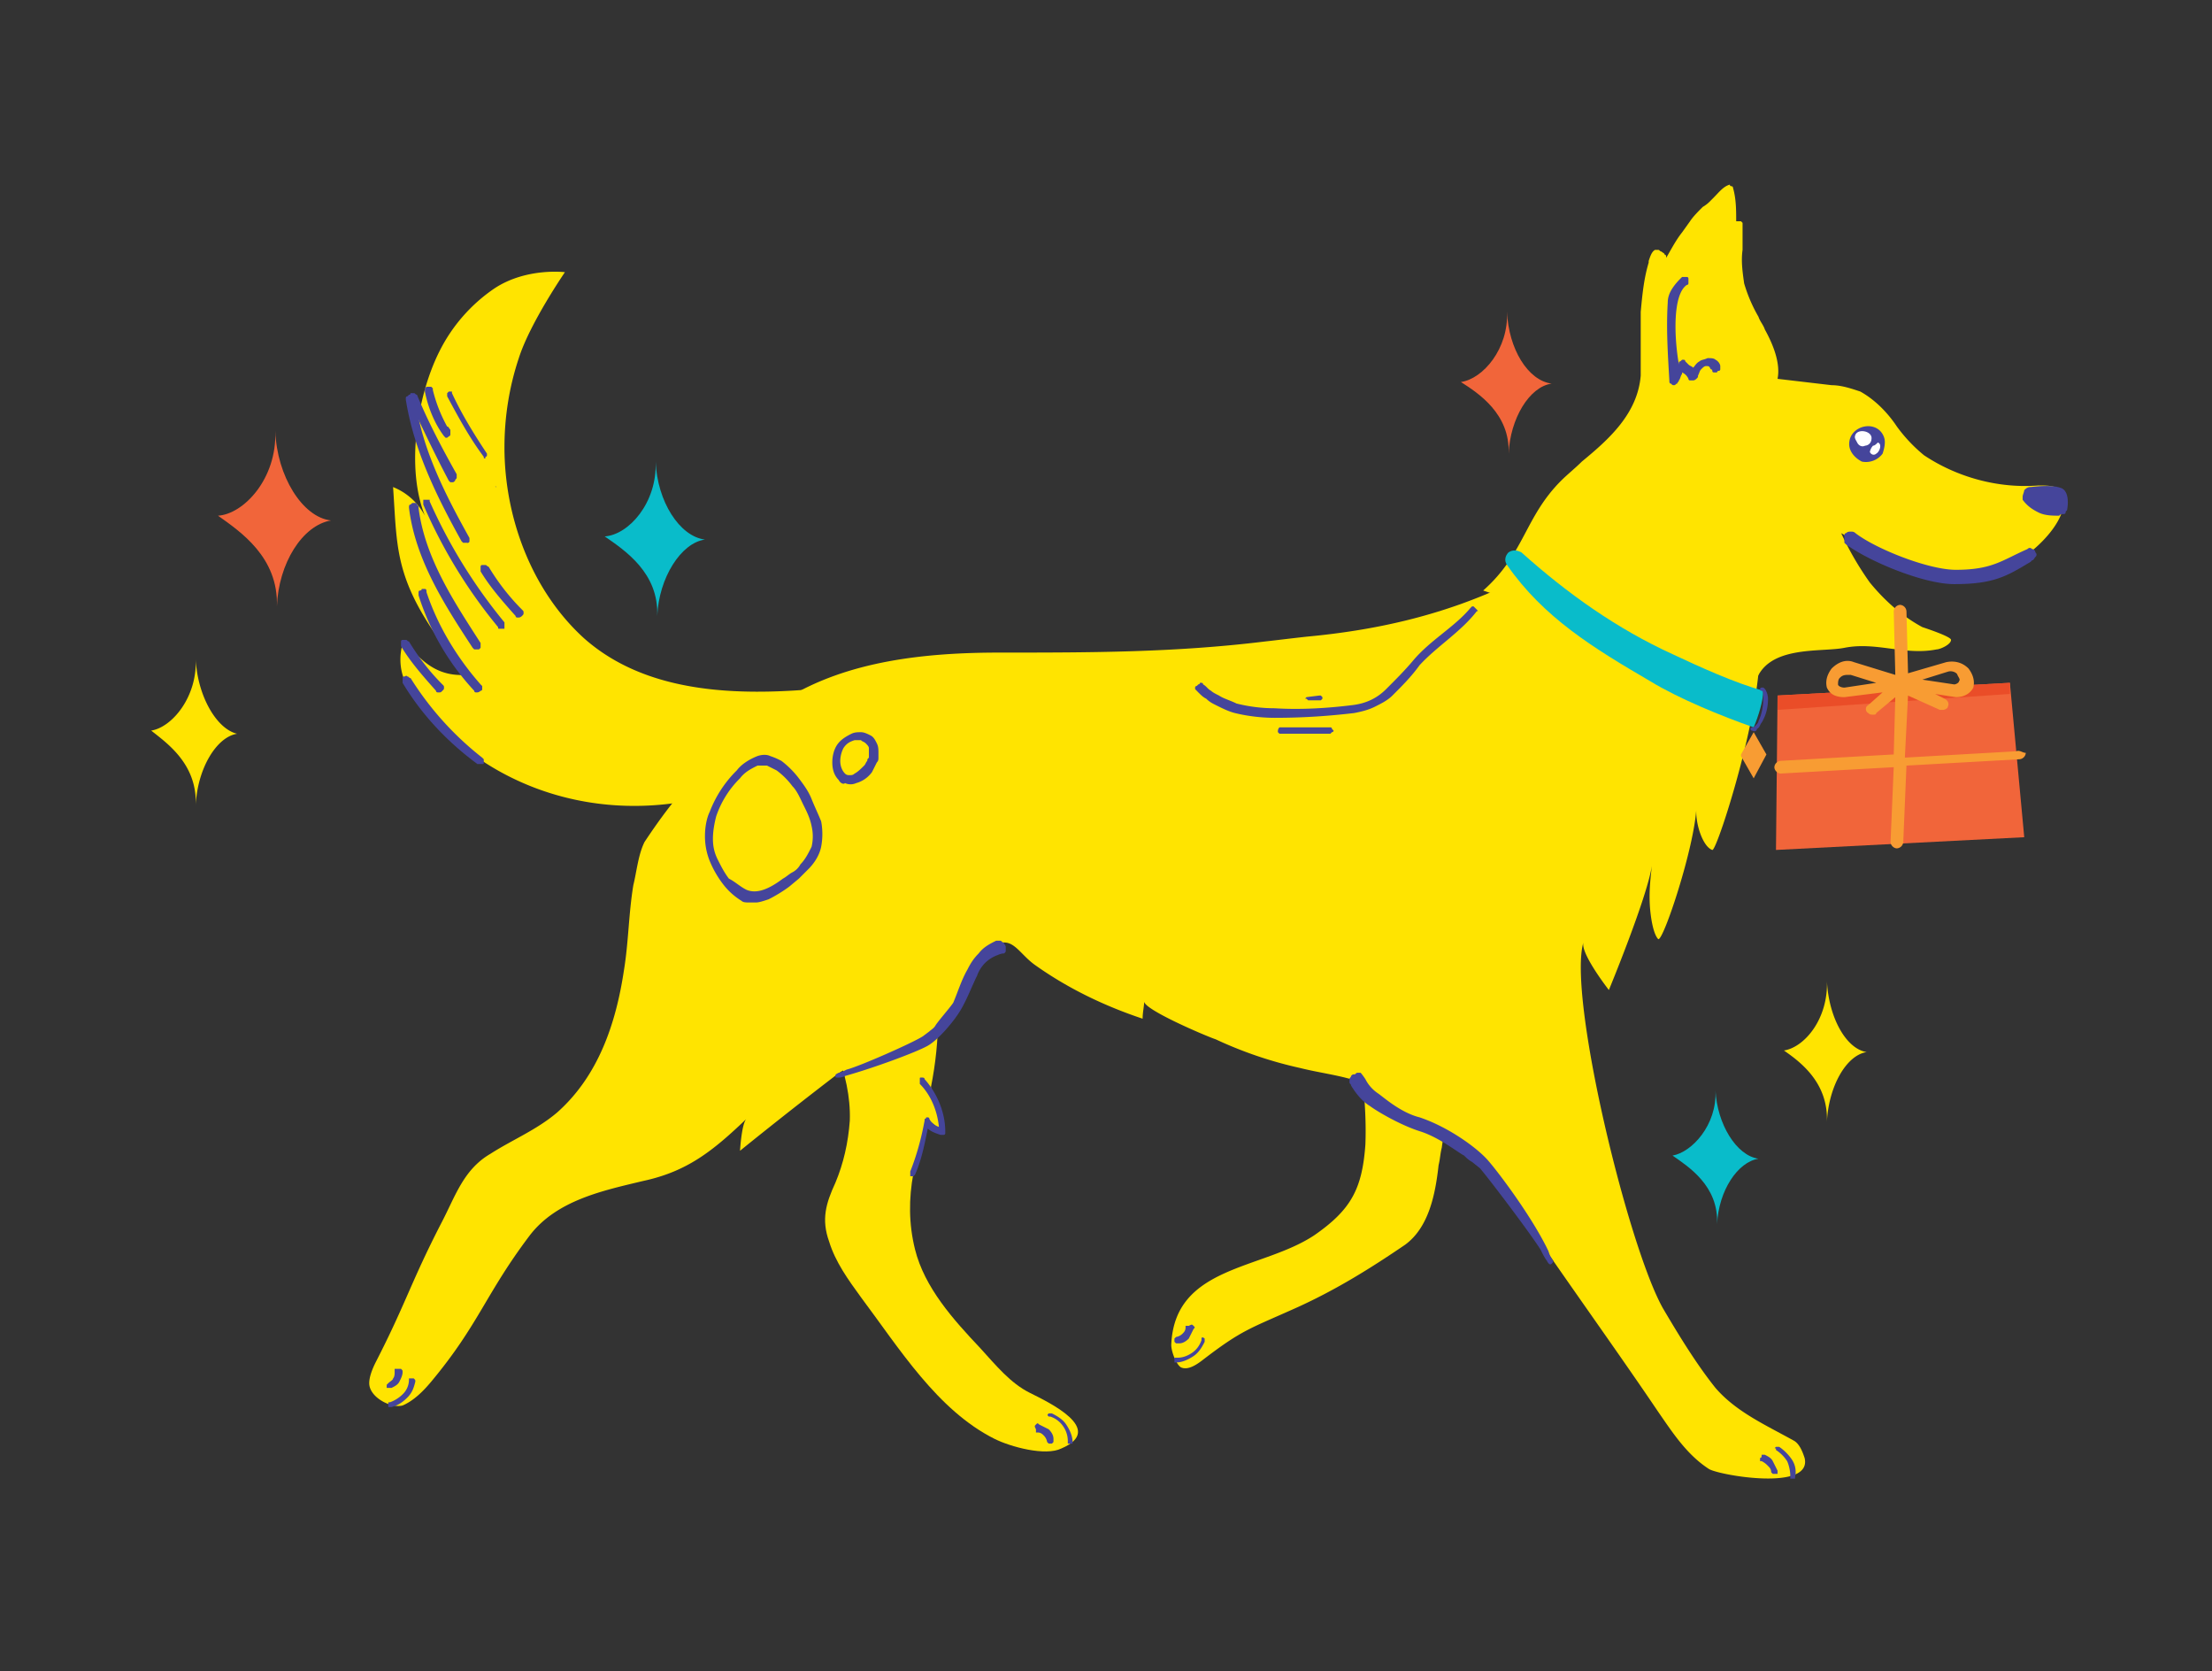 <svg width="94" height="71" fill="none" xmlns="http://www.w3.org/2000/svg"><rect width="100%" height="100%" fill="#333333" stroke="none"/><path d="M70.06 18.46c-.54.811-1.014 1.623-1.622 2.367-1.218 1.555-2.638 3.178-4.464 4.057-2.772 1.285-5.545 1.893-8.453 2.164-.608.067-1.15.135-1.758.203-3.855.473-7.439.473-11.294.473-3.11 0-6.424.338-9.062 1.96-1.217.745-2.028 1.759-3.11 2.638-1.285 1.014-2.503 2.84-2.908 3.448-.27.541-.338 1.285-.474 1.826-.203 1.217-.203 2.435-.405 3.652-.338 2.231-1.082 4.463-2.84 6.018-.88.744-1.894 1.15-2.841 1.758-1.15.676-1.488 1.825-2.096 2.975-1.285 2.502-1.488 3.381-2.773 5.883-.135.27-.27.608-.27.879 0 .608.946 1.082 1.42.947.473-.203.879-.609 1.217-1.015 2.029-2.434 2.3-3.719 4.193-6.22 1.15-1.488 3.11-1.894 4.801-2.3 1.894-.405 2.976-1.284 4.396-2.637-.203.203-.27 1.353-.27 1.353s1.825-1.488 4.125-3.246c1.081-.812 2.57-.406 4.395-1.961 1.082-.88 1.353-2.773 2.029-3.313.947-.812 1.217.067 1.961.608 1.42 1.014 2.976 1.758 4.599 2.3 0-.271.067-.542.067-.745-.067.339 2.638 1.488 3.043 1.623a17.24 17.24 0 0 0 3.585 1.217c1.082.27 2.096.339 3.043.812 1.014.54 4.53 2.637 5.545 4.192 1.961 2.975 4.666 6.695 6.627 9.602.61.88 1.218 1.826 2.165 2.434.473.27 4.395.947 4.057-.473-.068-.203-.203-.608-.473-.744-1.218-.676-2.435-1.217-3.314-2.231-.811-1.014-1.555-2.232-2.232-3.381-1.487-2.637-4.057-13.253-3.381-15.552-.135.473 1.082 2.028 1.082 2.028s1.623-3.922 1.826-5.274c-.068.608-.135 1.217-.068 1.893.068.676.203 1.082.338 1.217.203.136 1.556-3.922 1.624-5.612-.068.676.27 1.69.676 1.826.203.067 2.367-6.695 1.96-9.129-.27-1.758-3.921-9.534-4.665-8.52Z" fill="#FFE400"/><path d="M39.561 46.184c0 .068.541 1.217.474 1.826 0 .135-.541-.473-.609-.406-.203.88-.473 1.353-.609 2.232-.203 1.082-.203 2.163.068 3.245.406 1.623 1.623 2.976 2.773 4.193.676.744 1.285 1.487 2.096 1.893.812.406 3.246 1.555 1.352 2.367-.676.338-2.163-.068-2.84-.406-2.434-1.217-4.057-3.854-5.68-6.018-.541-.744-1.082-1.488-1.353-2.367-.338-.946-.135-1.623.27-2.502.339-.811.542-1.69.61-2.637.067-2.028-.947-3.99-1.894-5.747-.947-1.826-2.029-3.652-2.164-5.748-.068-1.623.676-3.99 2.434-4.463 1.894-.54 2.773 1.488 3.382 2.908 1.623 3.922 2.502 7.573 1.69 11.63Z" fill="#FFE400"/><path d="M35.91 29.144c-3.652.406-8.116.609-11.091-2.028-2.232-2.029-3.382-5.14-3.382-8.115 0-1.285.203-2.57.61-3.786.472-1.488 1.96-3.652 1.96-3.652s-1.623-.203-2.975.676a7.024 7.024 0 0 0-2.367 2.705c-.947 1.893-1.42 4.936-.609 6.965a2.634 2.634 0 0 0-1.352-1.217c.203 2.907 0 4.192 3.11 7.979-1.082.067-1.826-.406-2.637-1.488-.135.27-.338 1.15.135 1.961 3.584 5.41 11.294 7.032 17.786 2.3.338-.745.54-1.556.811-2.3ZM61.27 48.753c-.069.27-.069.474-.136.744-.135 1.217-.406 2.637-1.42 3.381-1.488 1.014-2.908 1.894-4.531 2.637-2.097.947-2.367.947-4.125 2.3-.27.202-.609.405-.88.27-.202-.135-.405-.676-.405-.947.135-3.38 3.854-3.178 6.086-4.666 1.555-1.081 2.029-1.96 2.164-3.854.068-1.758-.203-3.516-.406-5.274-.338-2.57-.608-5.342.474-7.709.473-.946 1.42-1.96 2.434-1.69 1.15.27 1.488 1.623 1.556 2.772.27 3.043.202 6.086-.27 9.129-.136.946-.407 1.893-.542 2.907ZM72.833 8.385l-.135.135a1.475 1.475 0 0 1-.338.27c-.203.203-.406.406-.541.609l-.338.473c-.27.338-.474.744-.676 1.082 0-.067 0-.135-.068-.135 0-.068-.068-.068-.135-.135-.068 0-.068-.068-.136-.068h-.135c-.135.068-.203.27-.27.473v.068c-.203.676-.27 1.352-.338 2.096v2.705c-.136 1.623-1.353 2.705-2.503 3.652-.27.27-.608.54-.879.81-1.555 1.556-1.555 3.111-3.313 4.667l11.564 3.922c.473-1.623 2.772-1.285 3.787-1.488 1.352-.27 2.57.338 3.922.067.135 0 .609-.202.609-.405 0-.135-1.015-.474-1.218-.541-.879-.473-1.623-1.15-2.231-1.893a13.004 13.004 0 0 1-1.218-2.097c.136.068.203.136.339.203.135.068.27.203.405.27.609.474 1.353.812 2.097 1.083 1.014.27 2.502.473 3.516.202.541-.202 1.082-.473 1.488-.811.676-.473 1.894-1.69 1.555-2.637-.135-.338-.608-.338-1.014-.338-1.69.135-3.449-.338-4.869-1.285a6.598 6.598 0 0 1-1.15-1.217c-.405-.609-.946-1.15-1.555-1.488-.406-.135-.812-.27-1.217-.27l-2.3-.27c.136-.677-.203-1.488-.54-2.097-.068-.203-.204-.338-.271-.54a6.42 6.42 0 0 1-.609-1.42c-.067-.474-.135-.948-.067-1.42v-1.15l-.068-.068h-.203c0-.473 0-.947-.135-1.42 0 0 0-.068-.068-.068 0 0-.067 0-.067-.067-.27.067-.474.338-.677.54ZM8.318 27.994c.068 1.555.88 2.975 1.758 3.178-.879.136-1.69 1.488-1.758 3.043.068-1.758-1.217-2.637-1.893-3.178.879-.135 1.96-1.42 1.893-3.043ZM77.635 41.652c.067 1.556.811 2.908 1.69 3.043-.879.135-1.623 1.488-1.69 2.975.067-1.69-1.15-2.57-1.826-3.042.879-.136 1.893-1.353 1.826-2.976Z" fill="#FFE400"/><path d="M11.7 18.324c.067 1.894 1.15 3.652 2.366 3.787-1.217.203-2.231 1.826-2.299 3.651.068-2.096-1.555-3.178-2.502-3.854 1.082-.068 2.502-1.555 2.434-3.584ZM64.042 13.254c.067 1.555.879 2.908 1.893 3.043-.947.135-1.758 1.487-1.826 2.975.068-1.69-1.284-2.57-2.028-3.043.946-.135 2.028-1.42 1.96-2.975Z" fill="#F1653A"/><path d="M27.862 19.61c.068 1.69 1.014 3.178 2.096 3.313-1.014.135-1.96 1.623-2.028 3.245.067-1.825-1.353-2.772-2.232-3.38 1.014-.068 2.232-1.42 2.164-3.179ZM72.9 46.318c.069 1.42.88 2.773 1.827 2.908-.88.135-1.69 1.352-1.758 2.772.067-1.622-1.218-2.434-1.894-2.907.811-.136 1.894-1.285 1.826-2.773ZM64.65 23.463c1.962 1.758 4.058 3.246 6.425 4.328 1.15.54 2.637 1.217 3.855 1.555 0 .405-.203 1.082-.406 1.555-1.353-.473-3.179-1.217-4.396-1.961-2.434-1.42-4.53-2.705-6.086-4.936-.136-.203-.068-.406.067-.541.203-.135.406-.068.541 0Z" fill="#09BCCA"/><path d="m75.065 32.052-.541-.947-.541.947v.068l.54.946.542-1.014c.068 0 .068 0 0 0Z" fill="#F89C33"/><path d="M74.456 31.037c-.067 0-.067-.068-.067-.068 0-.068.067-.068.067-.068.068 0 .068 0 .136-.067.067-.068.135-.135.135-.203.135-.27.203-.609.203-.947 0-.203 0-.338-.068-.338s-.068-.067-.068-.067c0-.068.068-.068.068-.068h.068c.135.068.203.338.203.473 0 .338-.068.676-.27 1.015-.069.067-.069.202-.204.27 0 .068-.067.135-.203.068ZM42.401 40.572a1.472 1.472 0 0 0-.54.338c-.136.135-.271.338-.339.54-.203.406-.405.947-.676 1.42-.27.474-.947 1.285-1.42 1.556-.473.27-2.3.946-3.517 1.285a.61.61 0 0 1-.338.067c-.067 0-.067 0-.067-.067 0-.068 0-.068.135-.136.067 0 .203-.067.338-.135.541-.135 2.84-1.15 3.246-1.42l.27-.203c.068-.067.203-.135.271-.27.135-.203.609-.744.744-.947.203-.473.338-.947.609-1.42.135-.27.27-.473.473-.676.203-.27.473-.406.744-.541h.135c.068 0 .068 0 .135.068.068 0 .068.067.068.067s.068.068.068.135v.136c0 .067 0 .067-.068.135-.135 0-.27.068-.27.068ZM58.023 45.845c.135.27.338.473.54.608.204.136.948.812 1.76 1.014 1.216.406 2.434 1.285 2.907 1.826.474.541 1.894 2.434 2.57 3.855.068.202.068.202.203.405 0 .068 0 .068-.068.136-.067.067-.135 0-.203-.136-.067-.067-.203-.338-.27-.473-.474-.744-2.164-2.975-2.57-3.449l-.338-.27c-.135-.068-.27-.203-.338-.27-.27-.136-1.015-.744-1.826-1.015-.88-.27-1.894-.879-2.164-1.082-.338-.203-.609-.54-.812-.879 0-.068-.067-.067-.067-.135v-.135c0-.068.067-.068.067-.136.068-.067.068-.067.136-.067.067 0 .067-.068.135-.068h.135c.068.068.203.27.203.27ZM31.514 38.272a2.884 2.884 0 0 1-.812-.743 4.317 4.317 0 0 1-.54-.947 2.804 2.804 0 0 1-.204-1.082c0-.338.068-.744.203-1.014a4.952 4.952 0 0 1 1.15-1.758c.203-.27.54-.474.879-.609.203-.068.406-.068.54 0 .204.068.339.135.474.203.27.203.541.473.744.744.203.27.406.54.541.879.135.338.27.608.406.947.068.337.068.743 0 1.081-.068.339-.27.677-.541.947l-.406.406-.406.338c-.27.203-.608.405-.879.54-.203.068-.405.136-.54.136h-.271c-.136 0-.27 0-.338-.068Zm.203-.473c.473.203 1.014-.068 1.555-.473.135-.068.27-.203.406-.27a.816.816 0 0 0 .338-.339c.203-.203.338-.473.473-.744a1.93 1.93 0 0 0 0-.879c-.067-.338-.203-.608-.338-.879-.135-.27-.27-.608-.473-.811a3.21 3.21 0 0 0-.677-.676l-.405-.203h-.406c-.27.135-.541.27-.744.54a4.112 4.112 0 0 0-1.014 1.624c-.068.27-.136.608-.136.946 0 .338.068.609.203.88.136.27.27.54.474.81.27.136.473.339.744.474ZM35.639 33.134c-.203-.203-.27-.473-.27-.744 0-.27.067-.54.202-.744.136-.202.338-.338.609-.473.135-.067.27-.067.406-.067.135 0 .27.067.405.135.136.067.203.203.27.338.069.135.069.27.069.405v.203c0 .068 0 .136-.068.203l-.203.406a1.24 1.24 0 0 1-.676.473.578.578 0 0 1-.474 0c-.067.068-.203 0-.27-.135Zm.27-.27c.068.067.136.067.203.067.068 0 .136 0 .203-.067.135-.068.27-.203.406-.338.068-.068.068-.136.135-.203 0-.068 0-.068.068-.136v-.405c0-.068-.068-.136-.135-.203-.068-.068-.136-.068-.203-.135h-.27c-.204.067-.339.135-.474.338a1.274 1.274 0 0 0-.136.54c0 .203.068.406.203.542ZM75.47 61.465s.068 0 0 0h.136c.203.135.405.338.54.54a.94.94 0 0 1 .136.745v.067h-.203v-.135c0-.203-.068-.473-.135-.609a1.58 1.58 0 0 0-.474-.473v-.068c-.067 0-.067 0 0-.067-.067.067 0 0 0 0ZM74.862 61.803s.067 0 0 0h.135c.135.067.27.135.338.27l.203.406v.135h-.203l-.067-.067c0-.136-.068-.203-.136-.27a.93.93 0 0 0-.27-.204h-.068v-.135c.068 0 .068-.068.068-.135 0 .067 0 .067 0 0ZM51.193 56.867v.135c-.135.27-.27.474-.474.609-.202.135-.473.27-.743.27h-.068v-.202h.135c.203 0 .406-.068.609-.203.203-.136.338-.338.406-.541v-.068c0-.067.067-.067.135 0-.068-.067-.068-.067 0 0ZM50.72 56.326s.067 0 0 0c.067.068.067.068 0 .135l-.203.406c-.136.135-.27.203-.406.203h-.135l-.068-.068v-.135l.068-.068a.513.513 0 0 0 .27-.135c.068-.067.135-.135.135-.27v-.068h.136c.135-.068.135-.068.202 0 0-.068 0 0 0 0ZM44.565 60.045h.136c.27.135.473.27.608.473.136.203.27.474.27.744v.068h-.202v-.136a1.09 1.09 0 0 0-.203-.608 1.051 1.051 0 0 0-.541-.406h-.068c-.067-.068-.067-.068 0-.135-.067.067-.067.067 0 0ZM44.024 60.517c0-.067 0-.067 0 0 .068-.067.068-.067.136 0l.405.203c.136.136.203.27.203.406v.135l-.067.068h-.136l-.067-.068a.513.513 0 0 0-.136-.27c-.067-.068-.135-.135-.27-.135h-.068v-.136c-.067-.135-.067-.135 0-.203-.067 0-.067 0 0 0ZM17.583 58.559s0 .067 0 0c.067.067.067.067.067.135-.067.27-.135.473-.338.676-.203.203-.405.338-.676.406h-.135v-.203h.067c.203-.068.406-.203.541-.338a.857.857 0 0 0 .27-.609v-.067h.204c-.068 0-.068 0 0 0ZM17.042 58.152c.067.068.067.068.067.136 0 .135-.067.27-.135.405-.067.136-.203.203-.338.27h-.203v-.135l.068-.067c.067-.068.203-.135.203-.203.067-.068.067-.203.067-.27v-.136h.271c-.068 0-.068 0 0 0ZM62.757 25.965c-.676.879-1.69 1.487-2.435 2.299-.338.473-.744.879-1.15 1.284-.202.203-.473.339-.743.474-.27.135-.541.203-.88.27-1.149.135-2.231.203-3.38.203-.542 0-1.15-.068-1.691-.203-.27-.067-.541-.203-.812-.338-.135-.067-.27-.135-.405-.27-.136-.068-.203-.136-.339-.27l-.067-.069-.068-.067v-.068s0-.067.068-.067l.067-.068s.068 0 .068-.068h.068s.067 0 .067.068c.136.068.203.203.338.27.068.068.203.136.338.203.203.136.474.203.744.339a6.672 6.672 0 0 0 1.623.202c1.082.068 2.232 0 3.314-.135.541-.067 1.014-.27 1.42-.676.406-.406.812-.811 1.15-1.217.744-.88 1.758-1.42 2.434-2.232l.068-.067h.068l.067.067c.136.136.136.136.068.136ZM54.371 30.9h2.164s.068 0 .068.068l.068.068s0 .067-.068.067l-.068.068h-2.164l-.067-.068c0-.067 0-.135.067-.203-.067.068 0 0 0 0Z" fill="#45459B"/><path d="M55.52 29.616s0-.067 0 0l.542-.067h.068l.067.067v.068l-.067.068H55.589l-.068-.068c-.068 0-.068 0 0-.068-.068 0 0 0 0 0ZM39.156 45.777c.067-.067.067-.067 0 0 .067 0 .135 0 .135.068.54.608.879 1.42.879 2.231v.068s0 .068-.068.068h-.135c-.203-.068-.406-.136-.541-.27-.135.675-.27 1.352-.541 1.96l-.068.068h-.135v-.203c.27-.676.474-1.42.609-2.164v-.068s.067 0 .067-.067h.068s.068 0 .068.067c.067.136.203.27.405.339-.067-.677-.338-1.353-.811-1.826v-.203c0-.068 0-.068.068-.068ZM21.1 20.692c-.068-.067-.068 0 0 0ZM19.206 20.488h-.068l-.068-.068c-.608-1.15-1.15-2.299-1.69-3.448v-.136c0-.067.068-.067.068-.135h.135c.067 0 .067.068.135.068.473 1.15 1.082 2.299 1.69 3.38v.136c0 .068-.067.068-.067.135-.068.068-.068.068-.135.068ZM21.235 26.71c-.068 0-.068 0-.068-.068a21.485 21.485 0 0 1-3.179-5.207v-.203h.271v.068a22.441 22.441 0 0 0 3.178 5.14v.27h-.202c.067 0 0 0 0 0ZM20.288 29.415h-.068s-.067 0-.067-.068a10.696 10.696 0 0 1-2.367-4.057v-.135s0-.068.067-.068c0 0 .068 0 .068-.067h.135c.068 0 .068.067.068.135.473 1.42 1.285 2.772 2.3 3.922l.067.067v.136c0 .067-.068.067-.068.067-.068.068-.135.068-.135.068ZM20.423 32.458h-.135c-1.285-.947-2.367-2.096-3.179-3.448v-.203s0-.068.068-.068.068-.068.135 0c.068 0 .068.068.136.068a13.168 13.168 0 0 0 3.043 3.38l.067.068v.136c0 .067 0 .067-.067.067h-.068ZM22.046 26.235h-.067s-.068 0-.068-.067c-.541-.609-1.082-1.217-1.488-1.894v-.202s0-.068.068-.068h.135c.068 0 .068.067.135.067.406.677.88 1.285 1.42 1.826.068.068.068.068.068.136 0 .067 0 .067-.068.135-.067.067-.135.067-.135.067ZM18.665 29.415h-.068s-.068 0-.068-.068c-.54-.608-1.081-1.217-1.487-1.893v-.203s0-.067.067-.067h.136c.067 0 .067.067.135.067.406.676.879 1.285 1.42 1.826.068.067.068.067.068.135s0 .068-.068.135c-.068.068-.068.068-.135.068ZM20.626 19.475c-.068 0-.068 0 0 0-.068 0-.068 0-.068-.068-.608-.811-1.082-1.69-1.555-2.57v-.135l.068-.067h.135v.067c.406.88.947 1.758 1.488 2.57v.068s0 .067-.068.067v.068ZM20.288 27.588h-.136l-.067-.068c-1.15-1.758-2.435-3.718-2.705-5.95 0-.068 0-.135.068-.135.067-.068.067-.068.135-.068h.067s.068 0 .068.068l.068.067v.068c.27 2.164 1.555 4.057 2.637 5.748v.202l-.068.068h-.067Z" fill="#45459B"/><path d="M19.814 23.058h-.135l-.067-.067c-1.015-1.826-2.03-3.855-2.367-6.019v-.067s0-.068.067-.068l.068-.067h.135s.068 0 .068.067l.067.068v.067c.27 2.097 1.285 4.057 2.3 5.883v.136s0 .067-.068.067l-.068.068c.068-.068.068-.068 0-.068ZM19.07 18.596h-.135l-.067-.068c-.406-.541-.677-1.217-.812-1.893v-.136l.068-.067h.203l.067.067v.068a6.2 6.2 0 0 0 .609 1.555c.067 0 .067.068.135.135v.203c0 .068-.068.068-.135.136h.067ZM70.872 12.848c0-.203.068-.406.203-.609.135-.203.27-.338.406-.473h.202s.068 0 .068.067v.203s0 .068-.068.068c-.608.405-.54 2.231-.338 3.38v-.067s0-.068.068-.068l.068-.067h.067s.068 0 .068.067l.135.136c.068.067.135.067.203.135.068-.068.135-.203.27-.27.068-.068.203-.068.339-.136.135 0 .27 0 .338.068.135.067.203.203.203.27v.136s0 .067-.068.067c0 0-.068 0-.068.068h-.135s-.067 0-.067-.068c0 0 0-.068-.068-.068-.068-.135-.068-.135-.203-.135-.068 0-.135.068-.203.136-.067.067-.067.135-.135.27 0 .068 0 .068-.068.135 0 0-.067.068-.135.068h-.135c-.068 0-.068-.068-.068-.068a.528.528 0 0 0-.27-.27v.067c-.068.068-.068.203-.136.27 0 .069-.067.069-.067.136-.068 0-.068.068-.136.068-.067 0-.067 0-.135-.068-.067 0-.067-.067-.067-.135-.068-1.15-.136-2.232-.068-3.314ZM85.953 21.096c0-.067.067-.203.067-.27.068-.068.136-.135.27-.135.068 0 .947-.136 1.353.067.338.203.203.88.203.88 0 .067-.068.067-.068.134 0 .068-.067.068-.135.068-.067 0-.067 0-.135.068-.27 0-.609 0-.88-.136-.27-.135-.472-.27-.675-.54v-.136ZM78.378 22.787c0-.068 0-.135.068-.135.068-.068.135-.068.203-.068.067 0 .135 0 .203.068.879.676 3.11 1.555 4.26 1.555 1.556 0 1.961-.406 3.043-.88.068-.067.136-.067.203 0 .068 0 .135.068.135.136.068.068.068.135 0 .203-.067.067-.067.135-.135.135l-.067.068c-1.015.608-1.556.946-3.246.946-1.285 0-3.585-.946-4.599-1.69l-.068-.068v-.27ZM80.07 18.595c-.271-.811-1.488-.54-1.488.27 0 .339.27.61.54.745a.88.88 0 0 0 .88-.338c.067-.203.135-.474.067-.677Z" fill="#45459B"/><path d="M78.852 18.46c-.068.136 0 .203.068.338.067.136.203.203.338.136a.29.29 0 0 0 .27-.27c.068-.339-.54-.474-.676-.204ZM79.596 18.934a.512.512 0 0 0-.135.27c.067.136.203.136.27.068.136-.067.27-.406.068-.473-.068.067-.135.135-.203.135Z" fill="#fff"/><path d="m85.412 29.008-9.874.54-.067 6.56 10.55-.541-.61-6.56Z" fill="#F1653A"/><path d="m85.412 29.008-9.874.54v.61l9.874-.677v-.473Z" fill="#EA4D28"/><path d="m85.682 31.916-4.734.27.135-2.636 1.353.608h.135c.068 0 .203-.067.203-.135.068-.135 0-.27-.135-.338l-.406-.203.88.135c.473 0 .675-.27.743-.405.068-.271 0-.541-.203-.812-.27-.27-.608-.338-.947-.27l-1.623.473-.067-2.637a.291.291 0 0 0-.27-.27.29.29 0 0 0-.271.27l.067 2.705-1.758-.541c-.338-.136-.676 0-.947.27-.203.27-.27.541-.203.812.068.135.203.405.744.405l1.623-.203-.608.541c-.136.068-.136.27 0 .338.067.068.135.068.203.068.067 0 .135 0 .135-.068l.811-.676-.067 2.434-4.802.271a.29.29 0 0 0-.27.27c0 .136.135.27.27.27l4.802-.27-.135 3.178c0 .136.135.271.27.271a.29.29 0 0 0 .27-.27l.136-3.246 4.801-.27a.29.29 0 0 0 .27-.271c-.135 0-.27-.135-.405-.068Zm-2.908-3.38c.203-.068.406.067.406.135.067.135.135.202.067.27 0 .068-.135.135-.202.135l-1.353-.203 1.082-.338Zm-4.396.675c-.135 0-.27-.067-.27-.135 0-.067 0-.203.067-.27.068-.068.136-.135.339-.135h.135l1.082.338-1.353.203Z" fill="#F89C33"/></svg>